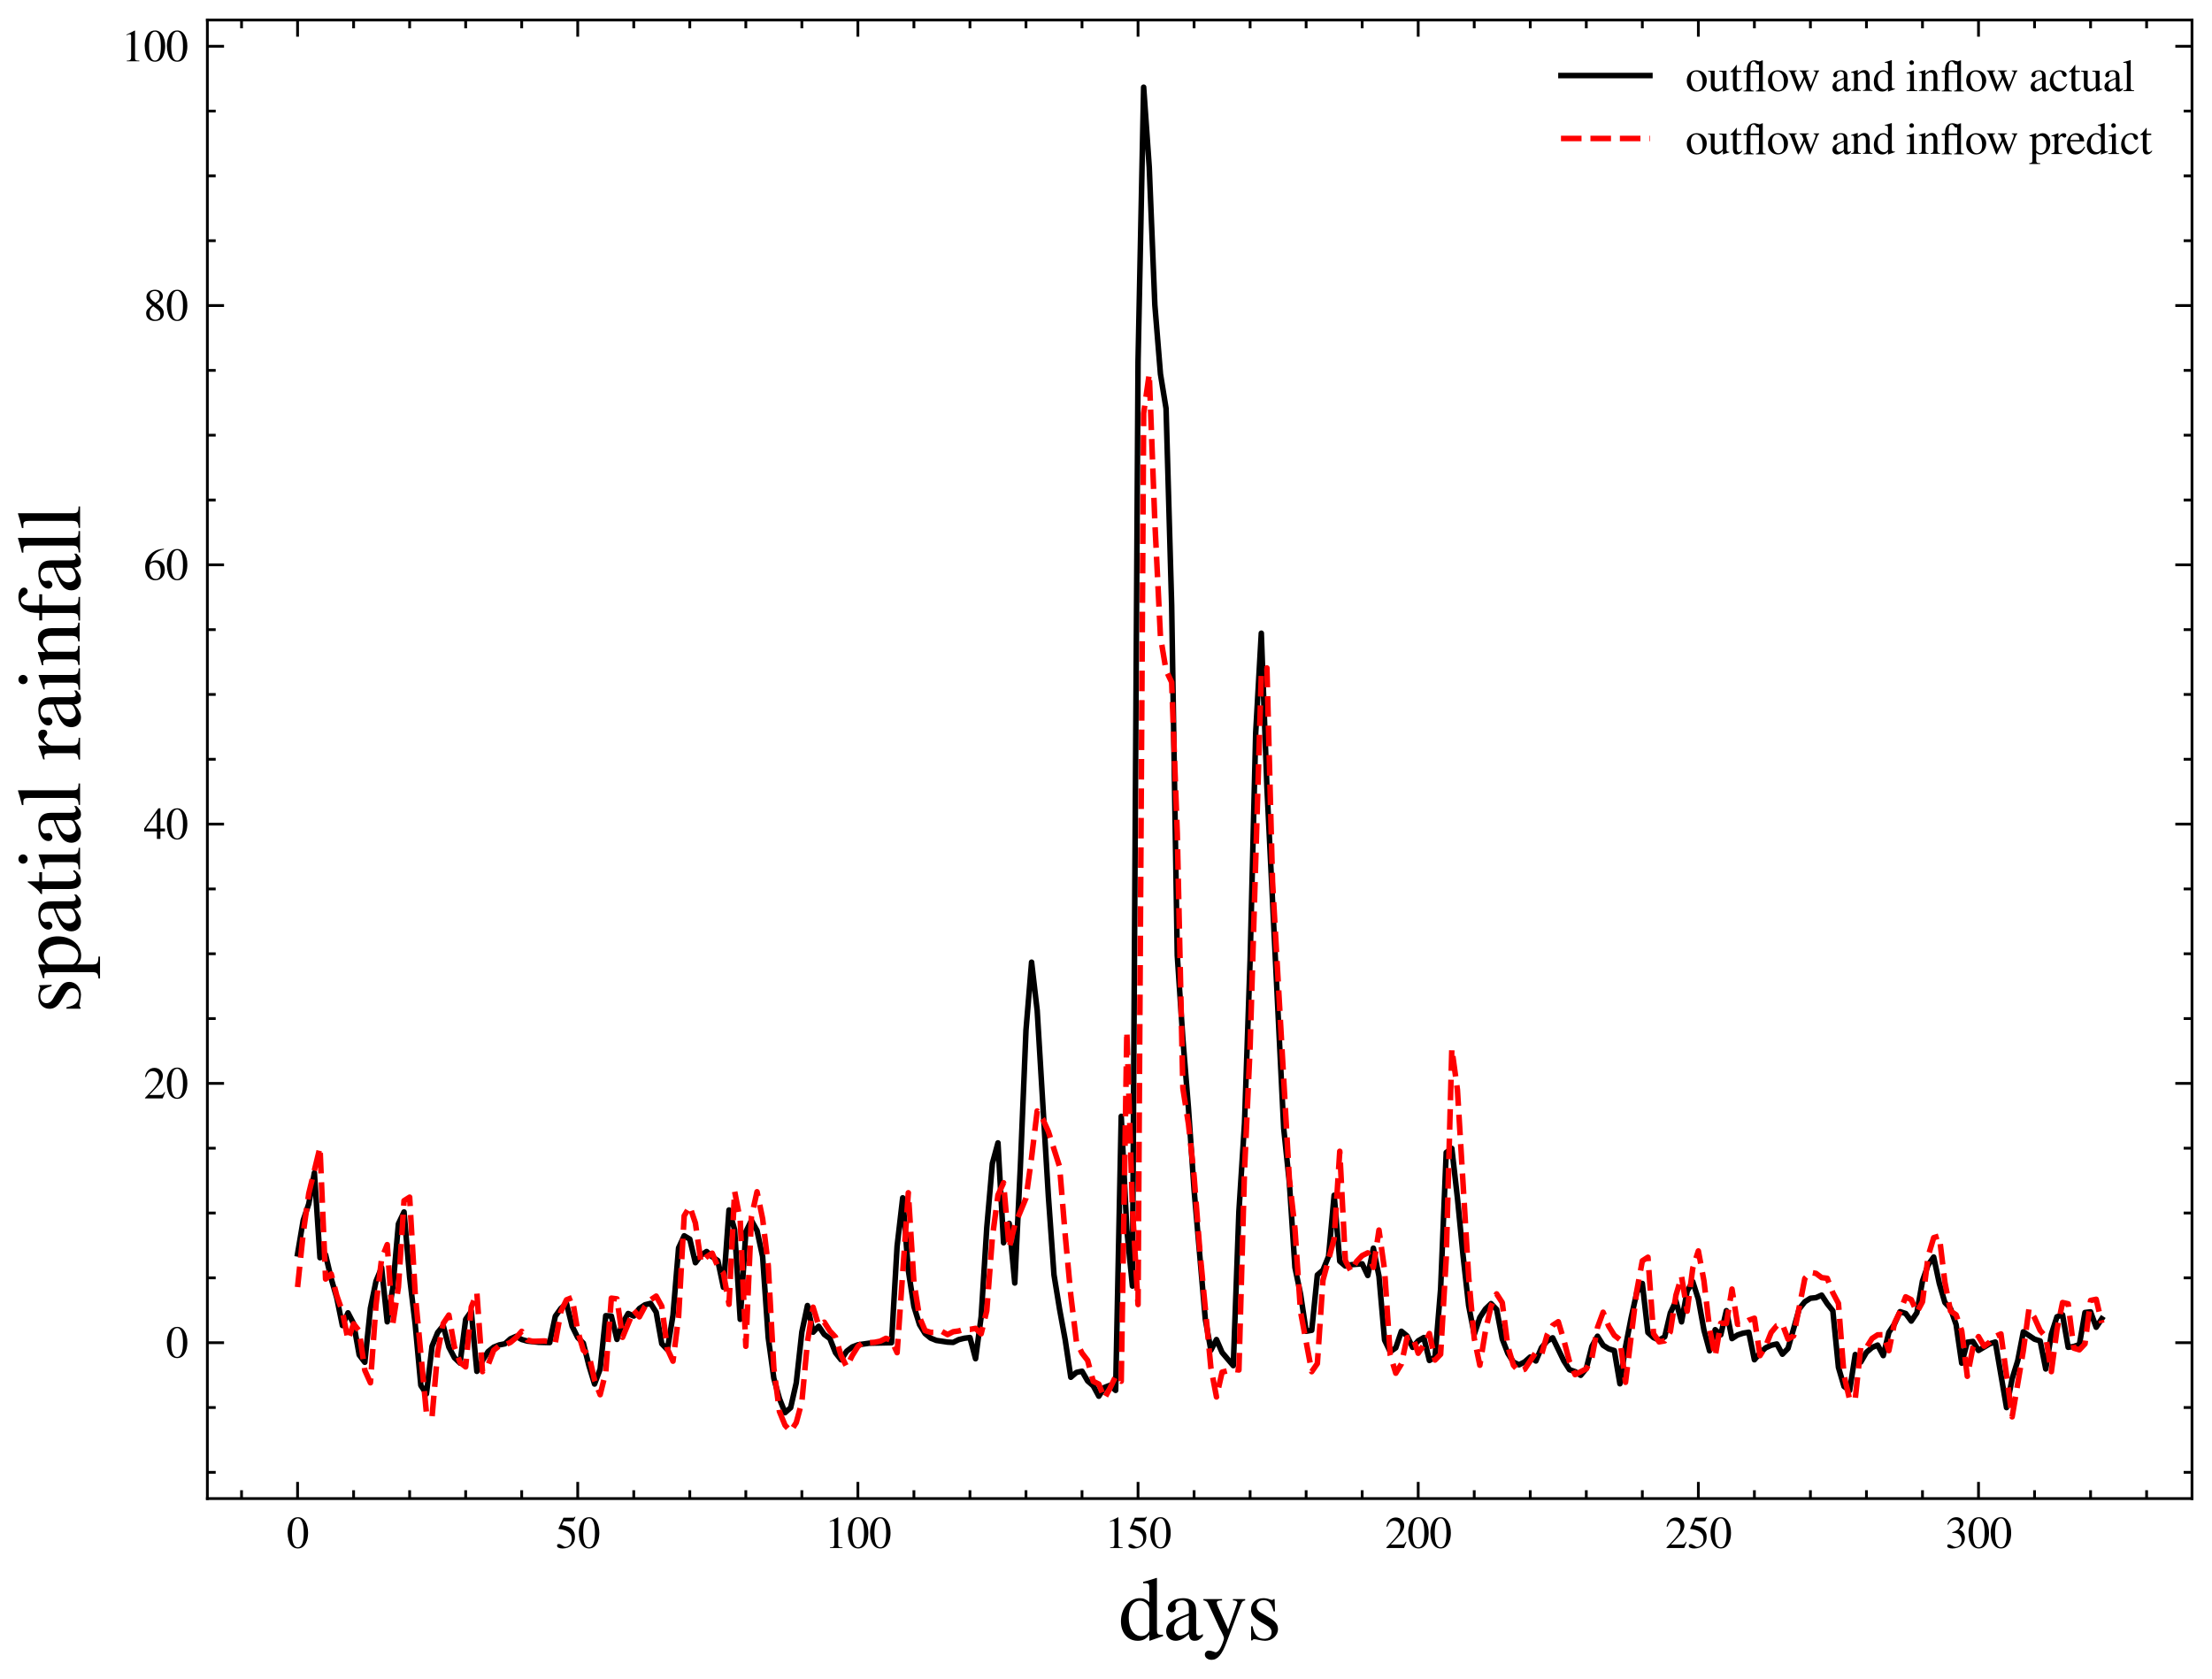 <?xml version="1.0" encoding="utf-8" standalone="no"?>
<!DOCTYPE svg PUBLIC "-//W3C//DTD SVG 1.1//EN"
  "http://www.w3.org/Graphics/SVG/1.1/DTD/svg11.dtd">
<svg xmlns:xlink="http://www.w3.org/1999/xlink" width="398.033pt" height="302.199pt" viewBox="0 0 398.033 302.199" xmlns="http://www.w3.org/2000/svg" version="1.1">
 <defs>
  <style type="text/css">*{stroke-linejoin: round; stroke-linecap: butt}</style>
 </defs>
 <g id="figure_1">
  <g id="patch_1">
   <path d="M 0 302.199 
L 398.033 302.199 
L 398.033 0 
L 0 0 
z
" style="fill: #ffffff"/>
  </g>
  <g id="axes_1">
   <g id="patch_2">
    <path d="M 37.313 269.712 
L 394.433 269.712 
L 394.433 3.6 
L 37.313 3.6 
z
" style="fill: #ffffff"/>
   </g>
   <g id="matplotlib.axis_1">
    <g id="xtick_1">
     <g id="line2d_1">
      <defs>
       <path id="m5ad2e99494" d="M 0 0 
L 0 -3 
" style="stroke: #000000; stroke-width: 0.5"/>
      </defs>
      <g>
       <use xlink:href="#m5ad2e99494" x="53.546" y="269.712" style="stroke: #000000; stroke-width: 0.5"/>
      </g>
     </g>
     <g id="line2d_2">
      <defs>
       <path id="m5bd9f93f97" d="M 0 0 
L 0 3 
" style="stroke: #000000; stroke-width: 0.5"/>
      </defs>
      <g>
       <use xlink:href="#m5bd9f93f97" x="53.546" y="3.6" style="stroke: #000000; stroke-width: 0.5"/>
      </g>
     </g>
     <g id="text_1">
      <!-- $\mathdefault{0}$ -->
      <g transform="translate(51.554 278.616) scale(0.08 -0.08)">
       <defs>
        <path id="NimbusRomNo9L-Regu-30" d="M 1626 4352 
C 1274 4352 1005 4244 768 4020 
C 397 3661 154 2925 154 2176 
C 154 1479 365 730 666 372 
C 902 90 1229 -64 1600 -64 
C 1926 -64 2202 45 2432 269 
C 2803 621 3046 1364 3046 2138 
C 3046 3450 2464 4352 1626 4352 
z
M 1606 4186 
C 2144 4186 2432 3463 2432 2125 
C 2432 788 2150 103 1600 103 
C 1050 103 768 788 768 2119 
C 768 3476 1056 4186 1606 4186 
z
" transform="scale(0.016)"/>
       </defs>
       <use xlink:href="#NimbusRomNo9L-Regu-30" transform="scale(0.996)"/>
      </g>
     </g>
    </g>
    <g id="xtick_2">
     <g id="line2d_3">
      <g>
       <use xlink:href="#m5ad2e99494" x="103.958" y="269.712" style="stroke: #000000; stroke-width: 0.5"/>
      </g>
     </g>
     <g id="line2d_4">
      <g>
       <use xlink:href="#m5bd9f93f97" x="103.958" y="3.6" style="stroke: #000000; stroke-width: 0.5"/>
      </g>
     </g>
     <g id="text_2">
      <!-- $\mathdefault{50}$ -->
      <g transform="translate(99.973 278.616) scale(0.08 -0.08)">
       <defs>
        <path id="NimbusRomNo9L-Regu-35" d="M 1158 3776 
L 2413 3776 
C 2515 3776 2541 3789 2560 3834 
L 2803 4403 
L 2746 4448 
C 2650 4314 2586 4282 2451 4282 
L 1114 4282 
L 416 2759 
C 410 2746 410 2740 410 2727 
C 410 2695 435 2676 486 2676 
C 691 2676 947 2631 1210 2547 
C 1946 2309 2285 1910 2285 1274 
C 2285 656 1894 173 1395 173 
C 1267 173 1158 218 966 360 
C 762 508 614 572 480 572 
C 294 572 205 495 205 334 
C 205 90 506 -64 986 -64 
C 1523 -64 1984 110 2304 438 
C 2598 728 2733 1094 2733 1583 
C 2733 2046 2611 2342 2291 2663 
C 2010 2947 1645 3094 890 3229 
L 1158 3776 
z
" transform="scale(0.016)"/>
       </defs>
       <use xlink:href="#NimbusRomNo9L-Regu-35" transform="scale(0.996)"/>
       <use xlink:href="#NimbusRomNo9L-Regu-30" transform="translate(49.813 0) scale(0.996)"/>
      </g>
     </g>
    </g>
    <g id="xtick_3">
     <g id="line2d_5">
      <g>
       <use xlink:href="#m5ad2e99494" x="154.371" y="269.712" style="stroke: #000000; stroke-width: 0.5"/>
      </g>
     </g>
     <g id="line2d_6">
      <g>
       <use xlink:href="#m5bd9f93f97" x="154.371" y="3.6" style="stroke: #000000; stroke-width: 0.5"/>
      </g>
     </g>
     <g id="text_3">
      <!-- $\mathdefault{100}$ -->
      <g transform="translate(148.393 278.616) scale(0.08 -0.08)">
       <defs>
        <path id="NimbusRomNo9L-Regu-31" d="M 1862 4339 
L 710 3757 
L 710 3667 
C 787 3699 858 3725 883 3738 
C 998 3783 1107 3808 1171 3808 
C 1306 3808 1363 3711 1363 3505 
L 1363 592 
C 1363 379 1312 232 1210 173 
C 1114 116 1024 96 755 96 
L 755 0 
L 2522 0 
L 2522 96 
C 2016 96 1914 160 1914 470 
L 1914 4327 
L 1862 4339 
z
" transform="scale(0.016)"/>
       </defs>
       <use xlink:href="#NimbusRomNo9L-Regu-31" transform="scale(0.996)"/>
       <use xlink:href="#NimbusRomNo9L-Regu-30" transform="translate(49.813 0) scale(0.996)"/>
       <use xlink:href="#NimbusRomNo9L-Regu-30" transform="translate(99.626 0) scale(0.996)"/>
      </g>
     </g>
    </g>
    <g id="xtick_4">
     <g id="line2d_7">
      <g>
       <use xlink:href="#m5ad2e99494" x="204.783" y="269.712" style="stroke: #000000; stroke-width: 0.5"/>
      </g>
     </g>
     <g id="line2d_8">
      <g>
       <use xlink:href="#m5bd9f93f97" x="204.783" y="3.6" style="stroke: #000000; stroke-width: 0.5"/>
      </g>
     </g>
     <g id="text_4">
      <!-- $\mathdefault{150}$ -->
      <g transform="translate(198.805 278.616) scale(0.08 -0.08)">
       <use xlink:href="#NimbusRomNo9L-Regu-31" transform="scale(0.996)"/>
       <use xlink:href="#NimbusRomNo9L-Regu-35" transform="translate(49.813 0) scale(0.996)"/>
       <use xlink:href="#NimbusRomNo9L-Regu-30" transform="translate(99.626 0) scale(0.996)"/>
      </g>
     </g>
    </g>
    <g id="xtick_5">
     <g id="line2d_9">
      <g>
       <use xlink:href="#m5ad2e99494" x="255.195" y="269.712" style="stroke: #000000; stroke-width: 0.5"/>
      </g>
     </g>
     <g id="line2d_10">
      <g>
       <use xlink:href="#m5bd9f93f97" x="255.195" y="3.6" style="stroke: #000000; stroke-width: 0.5"/>
      </g>
     </g>
     <g id="text_5">
      <!-- $\mathdefault{200}$ -->
      <g transform="translate(249.217 278.616) scale(0.08 -0.08)">
       <defs>
        <path id="NimbusRomNo9L-Regu-32" d="M 3040 875 
L 2957 907 
C 2720 544 2637 486 2349 486 
L 819 486 
L 1894 1609 
C 2464 2202 2714 2687 2714 3185 
C 2714 3823 2195 4313 1530 4313 
C 1178 4313 845 4173 608 3918 
C 403 3700 307 3496 198 3043 
L 333 3011 
C 589 3636 819 3840 1261 3840 
C 1798 3840 2163 3476 2163 2940 
C 2163 2443 1869 1850 1331 1282 
L 192 77 
L 192 0 
L 2688 0 
L 3040 875 
z
" transform="scale(0.016)"/>
       </defs>
       <use xlink:href="#NimbusRomNo9L-Regu-32" transform="scale(0.996)"/>
       <use xlink:href="#NimbusRomNo9L-Regu-30" transform="translate(49.813 0) scale(0.996)"/>
       <use xlink:href="#NimbusRomNo9L-Regu-30" transform="translate(99.626 0) scale(0.996)"/>
      </g>
     </g>
    </g>
    <g id="xtick_6">
     <g id="line2d_11">
      <g>
       <use xlink:href="#m5ad2e99494" x="305.607" y="269.712" style="stroke: #000000; stroke-width: 0.5"/>
      </g>
     </g>
     <g id="line2d_12">
      <g>
       <use xlink:href="#m5bd9f93f97" x="305.607" y="3.6" style="stroke: #000000; stroke-width: 0.5"/>
      </g>
     </g>
     <g id="text_6">
      <!-- $\mathdefault{250}$ -->
      <g transform="translate(299.63 278.616) scale(0.08 -0.08)">
       <use xlink:href="#NimbusRomNo9L-Regu-32" transform="scale(0.996)"/>
       <use xlink:href="#NimbusRomNo9L-Regu-35" transform="translate(49.813 0) scale(0.996)"/>
       <use xlink:href="#NimbusRomNo9L-Regu-30" transform="translate(99.626 0) scale(0.996)"/>
      </g>
     </g>
    </g>
    <g id="xtick_7">
     <g id="line2d_13">
      <g>
       <use xlink:href="#m5ad2e99494" x="356.019" y="269.712" style="stroke: #000000; stroke-width: 0.5"/>
      </g>
     </g>
     <g id="line2d_14">
      <g>
       <use xlink:href="#m5bd9f93f97" x="356.019" y="3.6" style="stroke: #000000; stroke-width: 0.5"/>
      </g>
     </g>
     <g id="text_7">
      <!-- $\mathdefault{300}$ -->
      <g transform="translate(350.042 278.616) scale(0.08 -0.08)">
       <defs>
        <path id="NimbusRomNo9L-Regu-33" d="M 979 2138 
C 1357 2138 1504 2125 1658 2068 
C 2054 1927 2304 1562 2304 1120 
C 2304 583 1939 167 1466 167 
C 1293 167 1165 212 928 365 
C 736 480 627 525 518 525 
C 371 525 275 436 275 301 
C 275 77 550 -64 998 -64 
C 1491 -64 1997 103 2298 365 
C 2598 628 2765 999 2765 1428 
C 2765 1754 2662 2055 2477 2253 
C 2349 2394 2227 2471 1946 2592 
C 2387 2893 2547 3130 2547 3476 
C 2547 3994 2138 4352 1549 4352 
C 1229 4352 947 4244 717 4039 
C 525 3866 429 3699 288 3315 
L 384 3290 
C 646 3757 934 3968 1338 3968 
C 1754 3968 2042 3687 2042 3284 
C 2042 3053 1946 2823 1786 2663 
C 1594 2471 1414 2375 979 2221 
L 979 2138 
z
" transform="scale(0.016)"/>
       </defs>
       <use xlink:href="#NimbusRomNo9L-Regu-33" transform="scale(0.996)"/>
       <use xlink:href="#NimbusRomNo9L-Regu-30" transform="translate(49.813 0) scale(0.996)"/>
       <use xlink:href="#NimbusRomNo9L-Regu-30" transform="translate(99.626 0) scale(0.996)"/>
      </g>
     </g>
    </g>
    <g id="xtick_8">
     <g id="line2d_15">
      <defs>
       <path id="ma6b13c1672" d="M 0 0 
L 0 -1.5 
" style="stroke: #000000; stroke-width: 0.5"/>
      </defs>
      <g>
       <use xlink:href="#ma6b13c1672" x="43.464" y="269.712" style="stroke: #000000; stroke-width: 0.5"/>
      </g>
     </g>
     <g id="line2d_16">
      <defs>
       <path id="m0eadc2c66f" d="M 0 0 
L 0 1.5 
" style="stroke: #000000; stroke-width: 0.5"/>
      </defs>
      <g>
       <use xlink:href="#m0eadc2c66f" x="43.464" y="3.6" style="stroke: #000000; stroke-width: 0.5"/>
      </g>
     </g>
    </g>
    <g id="xtick_9">
     <g id="line2d_17">
      <g>
       <use xlink:href="#ma6b13c1672" x="63.629" y="269.712" style="stroke: #000000; stroke-width: 0.5"/>
      </g>
     </g>
     <g id="line2d_18">
      <g>
       <use xlink:href="#m0eadc2c66f" x="63.629" y="3.6" style="stroke: #000000; stroke-width: 0.5"/>
      </g>
     </g>
    </g>
    <g id="xtick_10">
     <g id="line2d_19">
      <g>
       <use xlink:href="#ma6b13c1672" x="73.711" y="269.712" style="stroke: #000000; stroke-width: 0.5"/>
      </g>
     </g>
     <g id="line2d_20">
      <g>
       <use xlink:href="#m0eadc2c66f" x="73.711" y="3.6" style="stroke: #000000; stroke-width: 0.5"/>
      </g>
     </g>
    </g>
    <g id="xtick_11">
     <g id="line2d_21">
      <g>
       <use xlink:href="#ma6b13c1672" x="83.793" y="269.712" style="stroke: #000000; stroke-width: 0.5"/>
      </g>
     </g>
     <g id="line2d_22">
      <g>
       <use xlink:href="#m0eadc2c66f" x="83.793" y="3.6" style="stroke: #000000; stroke-width: 0.5"/>
      </g>
     </g>
    </g>
    <g id="xtick_12">
     <g id="line2d_23">
      <g>
       <use xlink:href="#ma6b13c1672" x="93.876" y="269.712" style="stroke: #000000; stroke-width: 0.5"/>
      </g>
     </g>
     <g id="line2d_24">
      <g>
       <use xlink:href="#m0eadc2c66f" x="93.876" y="3.6" style="stroke: #000000; stroke-width: 0.5"/>
      </g>
     </g>
    </g>
    <g id="xtick_13">
     <g id="line2d_25">
      <g>
       <use xlink:href="#ma6b13c1672" x="114.041" y="269.712" style="stroke: #000000; stroke-width: 0.5"/>
      </g>
     </g>
     <g id="line2d_26">
      <g>
       <use xlink:href="#m0eadc2c66f" x="114.041" y="3.6" style="stroke: #000000; stroke-width: 0.5"/>
      </g>
     </g>
    </g>
    <g id="xtick_14">
     <g id="line2d_27">
      <g>
       <use xlink:href="#ma6b13c1672" x="124.123" y="269.712" style="stroke: #000000; stroke-width: 0.5"/>
      </g>
     </g>
     <g id="line2d_28">
      <g>
       <use xlink:href="#m0eadc2c66f" x="124.123" y="3.6" style="stroke: #000000; stroke-width: 0.5"/>
      </g>
     </g>
    </g>
    <g id="xtick_15">
     <g id="line2d_29">
      <g>
       <use xlink:href="#ma6b13c1672" x="134.206" y="269.712" style="stroke: #000000; stroke-width: 0.5"/>
      </g>
     </g>
     <g id="line2d_30">
      <g>
       <use xlink:href="#m0eadc2c66f" x="134.206" y="3.6" style="stroke: #000000; stroke-width: 0.5"/>
      </g>
     </g>
    </g>
    <g id="xtick_16">
     <g id="line2d_31">
      <g>
       <use xlink:href="#ma6b13c1672" x="144.288" y="269.712" style="stroke: #000000; stroke-width: 0.5"/>
      </g>
     </g>
     <g id="line2d_32">
      <g>
       <use xlink:href="#m0eadc2c66f" x="144.288" y="3.6" style="stroke: #000000; stroke-width: 0.5"/>
      </g>
     </g>
    </g>
    <g id="xtick_17">
     <g id="line2d_33">
      <g>
       <use xlink:href="#ma6b13c1672" x="164.453" y="269.712" style="stroke: #000000; stroke-width: 0.5"/>
      </g>
     </g>
     <g id="line2d_34">
      <g>
       <use xlink:href="#m0eadc2c66f" x="164.453" y="3.6" style="stroke: #000000; stroke-width: 0.5"/>
      </g>
     </g>
    </g>
    <g id="xtick_18">
     <g id="line2d_35">
      <g>
       <use xlink:href="#ma6b13c1672" x="174.535" y="269.712" style="stroke: #000000; stroke-width: 0.5"/>
      </g>
     </g>
     <g id="line2d_36">
      <g>
       <use xlink:href="#m0eadc2c66f" x="174.535" y="3.6" style="stroke: #000000; stroke-width: 0.5"/>
      </g>
     </g>
    </g>
    <g id="xtick_19">
     <g id="line2d_37">
      <g>
       <use xlink:href="#ma6b13c1672" x="184.618" y="269.712" style="stroke: #000000; stroke-width: 0.5"/>
      </g>
     </g>
     <g id="line2d_38">
      <g>
       <use xlink:href="#m0eadc2c66f" x="184.618" y="3.6" style="stroke: #000000; stroke-width: 0.5"/>
      </g>
     </g>
    </g>
    <g id="xtick_20">
     <g id="line2d_39">
      <g>
       <use xlink:href="#ma6b13c1672" x="194.7" y="269.712" style="stroke: #000000; stroke-width: 0.5"/>
      </g>
     </g>
     <g id="line2d_40">
      <g>
       <use xlink:href="#m0eadc2c66f" x="194.7" y="3.6" style="stroke: #000000; stroke-width: 0.5"/>
      </g>
     </g>
    </g>
    <g id="xtick_21">
     <g id="line2d_41">
      <g>
       <use xlink:href="#ma6b13c1672" x="214.865" y="269.712" style="stroke: #000000; stroke-width: 0.5"/>
      </g>
     </g>
     <g id="line2d_42">
      <g>
       <use xlink:href="#m0eadc2c66f" x="214.865" y="3.6" style="stroke: #000000; stroke-width: 0.5"/>
      </g>
     </g>
    </g>
    <g id="xtick_22">
     <g id="line2d_43">
      <g>
       <use xlink:href="#ma6b13c1672" x="224.948" y="269.712" style="stroke: #000000; stroke-width: 0.5"/>
      </g>
     </g>
     <g id="line2d_44">
      <g>
       <use xlink:href="#m0eadc2c66f" x="224.948" y="3.6" style="stroke: #000000; stroke-width: 0.5"/>
      </g>
     </g>
    </g>
    <g id="xtick_23">
     <g id="line2d_45">
      <g>
       <use xlink:href="#ma6b13c1672" x="235.03" y="269.712" style="stroke: #000000; stroke-width: 0.5"/>
      </g>
     </g>
     <g id="line2d_46">
      <g>
       <use xlink:href="#m0eadc2c66f" x="235.03" y="3.6" style="stroke: #000000; stroke-width: 0.5"/>
      </g>
     </g>
    </g>
    <g id="xtick_24">
     <g id="line2d_47">
      <g>
       <use xlink:href="#ma6b13c1672" x="245.112" y="269.712" style="stroke: #000000; stroke-width: 0.5"/>
      </g>
     </g>
     <g id="line2d_48">
      <g>
       <use xlink:href="#m0eadc2c66f" x="245.112" y="3.6" style="stroke: #000000; stroke-width: 0.5"/>
      </g>
     </g>
    </g>
    <g id="xtick_25">
     <g id="line2d_49">
      <g>
       <use xlink:href="#ma6b13c1672" x="265.277" y="269.712" style="stroke: #000000; stroke-width: 0.5"/>
      </g>
     </g>
     <g id="line2d_50">
      <g>
       <use xlink:href="#m0eadc2c66f" x="265.277" y="3.6" style="stroke: #000000; stroke-width: 0.5"/>
      </g>
     </g>
    </g>
    <g id="xtick_26">
     <g id="line2d_51">
      <g>
       <use xlink:href="#ma6b13c1672" x="275.36" y="269.712" style="stroke: #000000; stroke-width: 0.5"/>
      </g>
     </g>
     <g id="line2d_52">
      <g>
       <use xlink:href="#m0eadc2c66f" x="275.36" y="3.6" style="stroke: #000000; stroke-width: 0.5"/>
      </g>
     </g>
    </g>
    <g id="xtick_27">
     <g id="line2d_53">
      <g>
       <use xlink:href="#ma6b13c1672" x="285.442" y="269.712" style="stroke: #000000; stroke-width: 0.5"/>
      </g>
     </g>
     <g id="line2d_54">
      <g>
       <use xlink:href="#m0eadc2c66f" x="285.442" y="3.6" style="stroke: #000000; stroke-width: 0.5"/>
      </g>
     </g>
    </g>
    <g id="xtick_28">
     <g id="line2d_55">
      <g>
       <use xlink:href="#ma6b13c1672" x="295.525" y="269.712" style="stroke: #000000; stroke-width: 0.5"/>
      </g>
     </g>
     <g id="line2d_56">
      <g>
       <use xlink:href="#m0eadc2c66f" x="295.525" y="3.6" style="stroke: #000000; stroke-width: 0.5"/>
      </g>
     </g>
    </g>
    <g id="xtick_29">
     <g id="line2d_57">
      <g>
       <use xlink:href="#ma6b13c1672" x="315.69" y="269.712" style="stroke: #000000; stroke-width: 0.5"/>
      </g>
     </g>
     <g id="line2d_58">
      <g>
       <use xlink:href="#m0eadc2c66f" x="315.69" y="3.6" style="stroke: #000000; stroke-width: 0.5"/>
      </g>
     </g>
    </g>
    <g id="xtick_30">
     <g id="line2d_59">
      <g>
       <use xlink:href="#ma6b13c1672" x="325.772" y="269.712" style="stroke: #000000; stroke-width: 0.5"/>
      </g>
     </g>
     <g id="line2d_60">
      <g>
       <use xlink:href="#m0eadc2c66f" x="325.772" y="3.6" style="stroke: #000000; stroke-width: 0.5"/>
      </g>
     </g>
    </g>
    <g id="xtick_31">
     <g id="line2d_61">
      <g>
       <use xlink:href="#ma6b13c1672" x="335.854" y="269.712" style="stroke: #000000; stroke-width: 0.5"/>
      </g>
     </g>
     <g id="line2d_62">
      <g>
       <use xlink:href="#m0eadc2c66f" x="335.854" y="3.6" style="stroke: #000000; stroke-width: 0.5"/>
      </g>
     </g>
    </g>
    <g id="xtick_32">
     <g id="line2d_63">
      <g>
       <use xlink:href="#ma6b13c1672" x="345.937" y="269.712" style="stroke: #000000; stroke-width: 0.5"/>
      </g>
     </g>
     <g id="line2d_64">
      <g>
       <use xlink:href="#m0eadc2c66f" x="345.937" y="3.6" style="stroke: #000000; stroke-width: 0.5"/>
      </g>
     </g>
    </g>
    <g id="xtick_33">
     <g id="line2d_65">
      <g>
       <use xlink:href="#ma6b13c1672" x="366.102" y="269.712" style="stroke: #000000; stroke-width: 0.5"/>
      </g>
     </g>
     <g id="line2d_66">
      <g>
       <use xlink:href="#m0eadc2c66f" x="366.102" y="3.6" style="stroke: #000000; stroke-width: 0.5"/>
      </g>
     </g>
    </g>
    <g id="xtick_34">
     <g id="line2d_67">
      <g>
       <use xlink:href="#ma6b13c1672" x="376.184" y="269.712" style="stroke: #000000; stroke-width: 0.5"/>
      </g>
     </g>
     <g id="line2d_68">
      <g>
       <use xlink:href="#m0eadc2c66f" x="376.184" y="3.6" style="stroke: #000000; stroke-width: 0.5"/>
      </g>
     </g>
    </g>
    <g id="xtick_35">
     <g id="line2d_69">
      <g>
       <use xlink:href="#ma6b13c1672" x="386.267" y="269.712" style="stroke: #000000; stroke-width: 0.5"/>
      </g>
     </g>
     <g id="line2d_70">
      <g>
       <use xlink:href="#m0eadc2c66f" x="386.267" y="3.6" style="stroke: #000000; stroke-width: 0.5"/>
      </g>
     </g>
    </g>
    <g id="text_8">
     <!-- days -->
     <g transform="translate(201.264 295.148) scale(0.16 -0.16)">
      <defs>
       <path id="NimbusRomNo9L-Regu-64" d="M 2202 -64 
L 3142 269 
L 3142 365 
C 3027 365 3014 365 2995 365 
C 2765 365 2714 435 2714 731 
L 2714 4364 
L 2682 4377 
C 2374 4268 2150 4204 1741 4096 
L 1741 3994 
C 1792 4000 1830 4000 1882 4000 
C 2118 4000 2176 3936 2176 3672 
L 2176 2669 
C 1933 2874 1760 2944 1504 2944 
C 768 2944 173 2221 173 1312 
C 173 493 653 -64 1357 -64 
C 1715 -64 1958 64 2176 365 
L 2176 -45 
L 2202 -64 
z
M 2176 653 
C 2176 608 2131 531 2067 461 
C 1952 333 1792 269 1606 269 
C 1075 269 723 781 723 1568 
C 723 2291 1037 2765 1523 2765 
C 1862 2765 2176 2464 2176 2125 
L 2176 653 
z
" transform="scale(0.016)"/>
       <path id="NimbusRomNo9L-Regu-61" d="M 2829 423 
C 2720 333 2643 301 2547 301 
C 2400 301 2355 390 2355 672 
L 2355 1920 
C 2355 2253 2323 2438 2227 2592 
C 2086 2822 1811 2944 1434 2944 
C 832 2944 358 2630 358 2227 
C 358 2080 486 1952 634 1952 
C 787 1952 922 2080 922 2221 
C 922 2246 915 2278 909 2323 
C 896 2381 890 2432 890 2477 
C 890 2650 1094 2790 1350 2790 
C 1664 2790 1837 2605 1837 2259 
L 1837 1869 
C 851 1472 742 1421 467 1178 
C 326 1050 237 832 237 621 
C 237 218 518 -64 909 -64 
C 1190 -64 1453 70 1843 403 
C 1875 70 1990 -64 2253 -64 
C 2470 -64 2605 13 2829 256 
L 2829 423 
z
M 1837 783 
C 1837 584 1805 526 1670 449 
C 1517 359 1338 301 1203 301 
C 979 301 800 520 800 796 
L 800 822 
C 800 1201 1062 1433 1837 1715 
L 1837 783 
z
" transform="scale(0.016)"/>
       <path id="NimbusRomNo9L-Regu-79" d="M 3040 2880 
L 2176 2880 
L 2176 2784 
C 2381 2784 2483 2726 2483 2623 
C 2483 2597 2477 2559 2458 2514 
L 1837 742 
L 1101 2377 
C 1062 2468 1037 2552 1037 2622 
C 1037 2739 1133 2784 1408 2784 
L 1408 2880 
L 90 2880 
L 90 2790 
C 256 2765 365 2694 416 2585 
L 1146 1005 
L 1165 953 
L 1261 761 
C 1440 440 1542 209 1542 112 
C 1542 16 1395 -389 1286 -582 
C 1197 -749 1056 -871 966 -871 
C 928 -871 870 -858 806 -826 
C 685 -781 576 -755 467 -755 
C 320 -755 192 -883 192 -1037 
C 192 -1248 397 -1408 666 -1408 
C 1094 -1408 1402 -1049 1747 -124 
L 2733 2495 
C 2816 2701 2886 2765 3040 2784 
L 3040 2880 
z
" transform="scale(0.016)"/>
       <path id="NimbusRomNo9L-Regu-73" d="M 2016 2010 
L 1990 2880 
L 1920 2880 
L 1907 2867 
C 1850 2822 1843 2816 1818 2816 
C 1779 2816 1715 2829 1645 2861 
C 1504 2915 1363 2944 1197 2944 
C 691 2944 326 2616 326 2154 
C 326 1796 531 1539 1075 1231 
L 1446 1020 
C 1670 892 1779 737 1779 539 
C 1779 256 1574 77 1248 77 
C 1030 77 832 159 710 298 
C 576 455 518 600 435 960 
L 333 960 
L 333 -39 
L 416 -39 
C 461 33 486 48 563 48 
C 621 48 710 35 858 -2 
C 1037 -39 1210 -64 1325 -64 
C 1818 -64 2227 308 2227 757 
C 2227 1077 2074 1289 1690 1520 
L 998 1930 
C 819 2033 723 2194 723 2367 
C 723 2624 922 2803 1216 2803 
C 1581 2803 1773 2583 1920 2010 
L 2016 2010 
z
" transform="scale(0.016)"/>
      </defs>
      <use xlink:href="#NimbusRomNo9L-Regu-64" transform="scale(0.996)"/>
      <use xlink:href="#NimbusRomNo9L-Regu-61" transform="translate(49.813 0) scale(0.996)"/>
      <use xlink:href="#NimbusRomNo9L-Regu-79" transform="translate(94.047 0) scale(0.996)"/>
      <use xlink:href="#NimbusRomNo9L-Regu-73" transform="translate(143.86 0) scale(0.996)"/>
     </g>
    </g>
   </g>
   <g id="matplotlib.axis_2">
    <g id="ytick_1">
     <g id="line2d_71">
      <defs>
       <path id="m58457e95bb" d="M 0 0 
L 3 0 
" style="stroke: #000000; stroke-width: 0.5"/>
      </defs>
      <g>
       <use xlink:href="#m58457e95bb" x="37.313" y="241.656" style="stroke: #000000; stroke-width: 0.5"/>
      </g>
     </g>
     <g id="line2d_72">
      <defs>
       <path id="mb65c7f947c" d="M 0 0 
L -3 0 
" style="stroke: #000000; stroke-width: 0.5"/>
      </defs>
      <g>
       <use xlink:href="#mb65c7f947c" x="394.433" y="241.656" style="stroke: #000000; stroke-width: 0.5"/>
      </g>
     </g>
     <g id="text_9">
      <!-- $\mathdefault{0}$ -->
      <g transform="translate(29.828 244.357) scale(0.08 -0.08)">
       <use xlink:href="#NimbusRomNo9L-Regu-30" transform="scale(0.996)"/>
      </g>
     </g>
    </g>
    <g id="ytick_2">
     <g id="line2d_73">
      <g>
       <use xlink:href="#m58457e95bb" x="37.313" y="194.99" style="stroke: #000000; stroke-width: 0.5"/>
      </g>
     </g>
     <g id="line2d_74">
      <g>
       <use xlink:href="#mb65c7f947c" x="394.433" y="194.99" style="stroke: #000000; stroke-width: 0.5"/>
      </g>
     </g>
     <g id="text_10">
      <!-- $\mathdefault{20}$ -->
      <g transform="translate(25.843 197.692) scale(0.08 -0.08)">
       <use xlink:href="#NimbusRomNo9L-Regu-32" transform="scale(0.996)"/>
       <use xlink:href="#NimbusRomNo9L-Regu-30" transform="translate(49.813 0) scale(0.996)"/>
      </g>
     </g>
    </g>
    <g id="ytick_3">
     <g id="line2d_75">
      <g>
       <use xlink:href="#m58457e95bb" x="37.313" y="148.324" style="stroke: #000000; stroke-width: 0.5"/>
      </g>
     </g>
     <g id="line2d_76">
      <g>
       <use xlink:href="#mb65c7f947c" x="394.433" y="148.324" style="stroke: #000000; stroke-width: 0.5"/>
      </g>
     </g>
     <g id="text_11">
      <!-- $\mathdefault{40}$ -->
      <g transform="translate(25.843 151.026) scale(0.08 -0.08)">
       <defs>
        <path id="NimbusRomNo9L-Regu-34" d="M 3021 1497 
L 2368 1497 
L 2368 4352 
L 2086 4352 
L 77 1497 
L 77 1088 
L 1875 1088 
L 1875 32 
L 2368 32 
L 2368 1088 
L 3021 1088 
L 3021 1497 
z
M 1869 1497 
L 333 1497 
L 1869 3698 
L 1869 1497 
z
" transform="scale(0.016)"/>
       </defs>
       <use xlink:href="#NimbusRomNo9L-Regu-34" transform="scale(0.996)"/>
       <use xlink:href="#NimbusRomNo9L-Regu-30" transform="translate(49.813 0) scale(0.996)"/>
      </g>
     </g>
    </g>
    <g id="ytick_4">
     <g id="line2d_77">
      <g>
       <use xlink:href="#m58457e95bb" x="37.313" y="101.658" style="stroke: #000000; stroke-width: 0.5"/>
      </g>
     </g>
     <g id="line2d_78">
      <g>
       <use xlink:href="#mb65c7f947c" x="394.433" y="101.658" style="stroke: #000000; stroke-width: 0.5"/>
      </g>
     </g>
     <g id="text_12">
      <!-- $\mathdefault{60}$ -->
      <g transform="translate(25.843 104.36) scale(0.08 -0.08)">
       <defs>
        <path id="NimbusRomNo9L-Regu-36" d="M 2854 4391 
C 2125 4327 1754 4205 1286 3879 
C 595 3386 218 2656 218 1802 
C 218 1248 390 688 666 370 
C 909 89 1254 -64 1651 -64 
C 2445 -64 2995 541 2995 1421 
C 2995 2236 2528 2752 1792 2752 
C 1510 2752 1376 2707 973 2464 
C 1146 3431 1862 4122 2867 4288 
L 2854 4391 
z
M 1549 2458 
C 2099 2458 2419 2000 2419 1204 
C 2419 504 2170 116 1722 116 
C 1158 116 813 714 813 1700 
C 813 2025 864 2203 992 2299 
C 1126 2400 1325 2458 1549 2458 
z
" transform="scale(0.016)"/>
       </defs>
       <use xlink:href="#NimbusRomNo9L-Regu-36" transform="scale(0.996)"/>
       <use xlink:href="#NimbusRomNo9L-Regu-30" transform="translate(49.813 0) scale(0.996)"/>
      </g>
     </g>
    </g>
    <g id="ytick_5">
     <g id="line2d_79">
      <g>
       <use xlink:href="#m58457e95bb" x="37.313" y="54.992" style="stroke: #000000; stroke-width: 0.5"/>
      </g>
     </g>
     <g id="line2d_80">
      <g>
       <use xlink:href="#mb65c7f947c" x="394.433" y="54.992" style="stroke: #000000; stroke-width: 0.5"/>
      </g>
     </g>
     <g id="text_13">
      <!-- $\mathdefault{80}$ -->
      <g transform="translate(25.843 57.694) scale(0.08 -0.08)">
       <defs>
        <path id="NimbusRomNo9L-Regu-38" d="M 1856 2400 
C 2490 2740 2714 3008 2714 3444 
C 2714 3968 2253 4352 1613 4352 
C 915 4352 397 3924 397 3341 
C 397 2925 518 2740 1190 2151 
C 499 1626 358 1428 358 992 
C 358 372 864 -64 1587 -64 
C 2355 -64 2848 359 2848 1018 
C 2848 1511 2630 1824 1856 2400 
z
M 1741 1741 
C 2208 1408 2362 1178 2362 820 
C 2362 404 2074 116 1658 116 
C 1171 116 845 487 845 1044 
C 845 1453 986 1722 1357 2023 
L 1741 1741 
z
M 1670 2516 
C 1101 2887 870 3181 870 3540 
C 870 3911 1158 4173 1562 4173 
C 1997 4173 2272 3892 2272 3450 
C 2272 3085 2093 2797 1728 2554 
C 1696 2535 1696 2535 1670 2516 
z
" transform="scale(0.016)"/>
       </defs>
       <use xlink:href="#NimbusRomNo9L-Regu-38" transform="scale(0.996)"/>
       <use xlink:href="#NimbusRomNo9L-Regu-30" transform="translate(49.813 0) scale(0.996)"/>
      </g>
     </g>
    </g>
    <g id="ytick_6">
     <g id="line2d_81">
      <g>
       <use xlink:href="#m58457e95bb" x="37.313" y="8.326" style="stroke: #000000; stroke-width: 0.5"/>
      </g>
     </g>
     <g id="line2d_82">
      <g>
       <use xlink:href="#mb65c7f947c" x="394.433" y="8.326" style="stroke: #000000; stroke-width: 0.5"/>
      </g>
     </g>
     <g id="text_14">
      <!-- $\mathdefault{100}$ -->
      <g transform="translate(21.858 11.028) scale(0.08 -0.08)">
       <use xlink:href="#NimbusRomNo9L-Regu-31" transform="scale(0.996)"/>
       <use xlink:href="#NimbusRomNo9L-Regu-30" transform="translate(49.813 0) scale(0.996)"/>
       <use xlink:href="#NimbusRomNo9L-Regu-30" transform="translate(99.626 0) scale(0.996)"/>
      </g>
     </g>
    </g>
    <g id="ytick_7">
     <g id="line2d_83">
      <defs>
       <path id="m7b3c3aca0d" d="M 0 0 
L 1.5 0 
" style="stroke: #000000; stroke-width: 0.5"/>
      </defs>
      <g>
       <use xlink:href="#m7b3c3aca0d" x="37.313" y="264.989" style="stroke: #000000; stroke-width: 0.5"/>
      </g>
     </g>
     <g id="line2d_84">
      <defs>
       <path id="m473c42ac54" d="M 0 0 
L -1.5 0 
" style="stroke: #000000; stroke-width: 0.5"/>
      </defs>
      <g>
       <use xlink:href="#m473c42ac54" x="394.433" y="264.989" style="stroke: #000000; stroke-width: 0.5"/>
      </g>
     </g>
    </g>
    <g id="ytick_8">
     <g id="line2d_85">
      <g>
       <use xlink:href="#m7b3c3aca0d" x="37.313" y="253.322" style="stroke: #000000; stroke-width: 0.5"/>
      </g>
     </g>
     <g id="line2d_86">
      <g>
       <use xlink:href="#m473c42ac54" x="394.433" y="253.322" style="stroke: #000000; stroke-width: 0.5"/>
      </g>
     </g>
    </g>
    <g id="ytick_9">
     <g id="line2d_87">
      <g>
       <use xlink:href="#m7b3c3aca0d" x="37.313" y="229.989" style="stroke: #000000; stroke-width: 0.5"/>
      </g>
     </g>
     <g id="line2d_88">
      <g>
       <use xlink:href="#m473c42ac54" x="394.433" y="229.989" style="stroke: #000000; stroke-width: 0.5"/>
      </g>
     </g>
    </g>
    <g id="ytick_10">
     <g id="line2d_89">
      <g>
       <use xlink:href="#m7b3c3aca0d" x="37.313" y="218.323" style="stroke: #000000; stroke-width: 0.5"/>
      </g>
     </g>
     <g id="line2d_90">
      <g>
       <use xlink:href="#m473c42ac54" x="394.433" y="218.323" style="stroke: #000000; stroke-width: 0.5"/>
      </g>
     </g>
    </g>
    <g id="ytick_11">
     <g id="line2d_91">
      <g>
       <use xlink:href="#m7b3c3aca0d" x="37.313" y="206.656" style="stroke: #000000; stroke-width: 0.5"/>
      </g>
     </g>
     <g id="line2d_92">
      <g>
       <use xlink:href="#m473c42ac54" x="394.433" y="206.656" style="stroke: #000000; stroke-width: 0.5"/>
      </g>
     </g>
    </g>
    <g id="ytick_12">
     <g id="line2d_93">
      <g>
       <use xlink:href="#m7b3c3aca0d" x="37.313" y="183.323" style="stroke: #000000; stroke-width: 0.5"/>
      </g>
     </g>
     <g id="line2d_94">
      <g>
       <use xlink:href="#m473c42ac54" x="394.433" y="183.323" style="stroke: #000000; stroke-width: 0.5"/>
      </g>
     </g>
    </g>
    <g id="ytick_13">
     <g id="line2d_95">
      <g>
       <use xlink:href="#m7b3c3aca0d" x="37.313" y="171.657" style="stroke: #000000; stroke-width: 0.5"/>
      </g>
     </g>
     <g id="line2d_96">
      <g>
       <use xlink:href="#m473c42ac54" x="394.433" y="171.657" style="stroke: #000000; stroke-width: 0.5"/>
      </g>
     </g>
    </g>
    <g id="ytick_14">
     <g id="line2d_97">
      <g>
       <use xlink:href="#m7b3c3aca0d" x="37.313" y="159.99" style="stroke: #000000; stroke-width: 0.5"/>
      </g>
     </g>
     <g id="line2d_98">
      <g>
       <use xlink:href="#m473c42ac54" x="394.433" y="159.99" style="stroke: #000000; stroke-width: 0.5"/>
      </g>
     </g>
    </g>
    <g id="ytick_15">
     <g id="line2d_99">
      <g>
       <use xlink:href="#m7b3c3aca0d" x="37.313" y="136.657" style="stroke: #000000; stroke-width: 0.5"/>
      </g>
     </g>
     <g id="line2d_100">
      <g>
       <use xlink:href="#m473c42ac54" x="394.433" y="136.657" style="stroke: #000000; stroke-width: 0.5"/>
      </g>
     </g>
    </g>
    <g id="ytick_16">
     <g id="line2d_101">
      <g>
       <use xlink:href="#m7b3c3aca0d" x="37.313" y="124.991" style="stroke: #000000; stroke-width: 0.5"/>
      </g>
     </g>
     <g id="line2d_102">
      <g>
       <use xlink:href="#m473c42ac54" x="394.433" y="124.991" style="stroke: #000000; stroke-width: 0.5"/>
      </g>
     </g>
    </g>
    <g id="ytick_17">
     <g id="line2d_103">
      <g>
       <use xlink:href="#m7b3c3aca0d" x="37.313" y="113.324" style="stroke: #000000; stroke-width: 0.5"/>
      </g>
     </g>
     <g id="line2d_104">
      <g>
       <use xlink:href="#m473c42ac54" x="394.433" y="113.324" style="stroke: #000000; stroke-width: 0.5"/>
      </g>
     </g>
    </g>
    <g id="ytick_18">
     <g id="line2d_105">
      <g>
       <use xlink:href="#m7b3c3aca0d" x="37.313" y="89.991" style="stroke: #000000; stroke-width: 0.5"/>
      </g>
     </g>
     <g id="line2d_106">
      <g>
       <use xlink:href="#m473c42ac54" x="394.433" y="89.991" style="stroke: #000000; stroke-width: 0.5"/>
      </g>
     </g>
    </g>
    <g id="ytick_19">
     <g id="line2d_107">
      <g>
       <use xlink:href="#m7b3c3aca0d" x="37.313" y="78.325" style="stroke: #000000; stroke-width: 0.5"/>
      </g>
     </g>
     <g id="line2d_108">
      <g>
       <use xlink:href="#m473c42ac54" x="394.433" y="78.325" style="stroke: #000000; stroke-width: 0.5"/>
      </g>
     </g>
    </g>
    <g id="ytick_20">
     <g id="line2d_109">
      <g>
       <use xlink:href="#m7b3c3aca0d" x="37.313" y="66.658" style="stroke: #000000; stroke-width: 0.5"/>
      </g>
     </g>
     <g id="line2d_110">
      <g>
       <use xlink:href="#m473c42ac54" x="394.433" y="66.658" style="stroke: #000000; stroke-width: 0.5"/>
      </g>
     </g>
    </g>
    <g id="ytick_21">
     <g id="line2d_111">
      <g>
       <use xlink:href="#m7b3c3aca0d" x="37.313" y="43.325" style="stroke: #000000; stroke-width: 0.5"/>
      </g>
     </g>
     <g id="line2d_112">
      <g>
       <use xlink:href="#m473c42ac54" x="394.433" y="43.325" style="stroke: #000000; stroke-width: 0.5"/>
      </g>
     </g>
    </g>
    <g id="ytick_22">
     <g id="line2d_113">
      <g>
       <use xlink:href="#m7b3c3aca0d" x="37.313" y="31.659" style="stroke: #000000; stroke-width: 0.5"/>
      </g>
     </g>
     <g id="line2d_114">
      <g>
       <use xlink:href="#m473c42ac54" x="394.433" y="31.659" style="stroke: #000000; stroke-width: 0.5"/>
      </g>
     </g>
    </g>
    <g id="ytick_23">
     <g id="line2d_115">
      <g>
       <use xlink:href="#m7b3c3aca0d" x="37.313" y="19.992" style="stroke: #000000; stroke-width: 0.5"/>
      </g>
     </g>
     <g id="line2d_116">
      <g>
       <use xlink:href="#m473c42ac54" x="394.433" y="19.992" style="stroke: #000000; stroke-width: 0.5"/>
      </g>
     </g>
    </g>
    <g id="text_15">
     <!-- spatial rainfall -->
     <g transform="translate(14.407 182.396) rotate(-90) scale(0.16 -0.16)">
      <defs>
       <path id="NimbusRomNo9L-Regu-70" d="M 58 2516 
C 115 2522 160 2522 218 2522 
C 435 2522 480 2458 480 2155 
L 480 -855 
C 480 -1189 410 -1261 32 -1299 
L 32 -1408 
L 1581 -1408 
L 1581 -1293 
C 1101 -1293 1018 -1222 1018 -816 
L 1018 199 
C 1242 -13 1395 -77 1664 -77 
C 2419 -77 3008 643 3008 1575 
C 3008 2372 2560 2944 1939 2944 
C 1581 2944 1299 2784 1018 2438 
L 1018 2931 
L 979 2944 
C 634 2810 410 2726 58 2618 
L 58 2516 
z
M 1018 2136 
C 1018 2329 1376 2560 1670 2560 
C 2144 2560 2458 2071 2458 1324 
C 2458 611 2144 128 1683 128 
C 1382 128 1018 359 1018 552 
L 1018 2136 
z
" transform="scale(0.016)"/>
       <path id="NimbusRomNo9L-Regu-74" d="M 1632 2880 
L 986 2880 
L 986 3622 
C 986 3686 979 3706 941 3706 
C 896 3648 858 3590 813 3526 
C 570 3174 294 2867 192 2841 
C 122 2794 83 2748 83 2715 
C 83 2695 90 2682 109 2682 
L 448 2682 
L 448 751 
C 448 212 640 -64 1018 -64 
C 1331 -64 1574 90 1786 423 
L 1702 493 
C 1568 333 1459 269 1318 269 
C 1082 269 986 443 986 847 
L 986 2682 
L 1632 2682 
L 1632 2880 
z
" transform="scale(0.016)"/>
       <path id="NimbusRomNo9L-Regu-69" d="M 1120 2929 
L 128 2579 
L 128 2484 
L 179 2490 
C 256 2502 339 2509 397 2509 
C 550 2509 608 2406 608 2125 
L 608 640 
C 608 179 544 109 102 109 
L 102 0 
L 1619 0 
L 1619 96 
C 1197 128 1146 191 1146 650 
L 1146 2910 
L 1120 2929 
z
M 819 4352 
C 646 4352 499 4205 499 4026 
C 499 3847 640 3699 819 3699 
C 1005 3699 1152 3840 1152 4026 
C 1152 4205 1005 4352 819 4352 
z
" transform="scale(0.016)"/>
       <path id="NimbusRomNo9L-Regu-6c" d="M 122 4000 
L 160 4000 
C 230 4000 307 4000 358 4000 
C 563 4000 627 3910 627 3610 
L 627 557 
C 627 211 538 128 134 96 
L 134 0 
L 1645 0 
L 1645 109 
C 1242 109 1165 173 1165 528 
L 1165 4371 
L 1139 4384 
C 806 4275 563 4211 122 4103 
L 122 4000 
z
" transform="scale(0.016)"/>
       <path id="NimbusRomNo9L-Regu-72" d="M 45 2496 
C 134 2515 192 2522 269 2522 
C 429 2522 486 2419 486 2138 
L 486 538 
C 486 218 442 173 32 96 
L 32 0 
L 1568 0 
L 1568 102 
C 1133 102 1024 199 1024 565 
L 1024 2013 
C 1024 2219 1299 2541 1472 2541 
C 1510 2541 1568 2509 1638 2445 
C 1741 2355 1811 2317 1894 2317 
C 2048 2317 2144 2426 2144 2605 
C 2144 2816 2010 2944 1792 2944 
C 1523 2944 1338 2797 1024 2343 
L 1024 2931 
L 992 2944 
C 653 2803 422 2721 45 2599 
L 45 2496 
z
" transform="scale(0.016)"/>
       <path id="NimbusRomNo9L-Regu-6e" d="M 102 2579 
C 141 2598 205 2605 275 2605 
C 454 2605 512 2509 512 2195 
L 512 608 
C 512 243 442 154 115 128 
L 115 32 
L 1472 32 
L 1472 128 
C 1146 154 1050 230 1050 461 
L 1050 2259 
C 1357 2547 1498 2624 1709 2624 
C 2022 2624 2176 2426 2176 2003 
L 2176 666 
C 2176 262 2093 154 1773 128 
L 1773 32 
L 3104 32 
L 3104 128 
C 2790 160 2714 237 2714 550 
L 2714 2016 
C 2714 2618 2432 2976 1958 2976 
C 1664 2976 1466 2867 1030 2458 
L 1030 2963 
L 986 2976 
C 672 2861 454 2790 102 2688 
L 102 2579 
z
" transform="scale(0.016)"/>
       <path id="NimbusRomNo9L-Regu-66" d="M 1978 2880 
L 1190 2880 
L 1190 3611 
C 1190 3978 1312 4173 1555 4173 
C 1690 4173 1779 4110 1894 3927 
C 1997 3763 2074 3700 2182 3700 
C 2330 3700 2451 3814 2451 3959 
C 2451 4188 2170 4352 1786 4352 
C 1389 4352 1050 4181 883 3891 
C 717 3613 666 3385 659 2880 
L 134 2880 
L 134 2675 
L 659 2675 
L 659 656 
C 659 185 589 109 128 109 
L 128 0 
L 1792 0 
L 1792 109 
C 1267 109 1197 180 1197 661 
L 1197 2675 
L 1978 2675 
L 1978 2880 
z
" transform="scale(0.016)"/>
      </defs>
      <use xlink:href="#NimbusRomNo9L-Regu-73" transform="scale(0.996)"/>
      <use xlink:href="#NimbusRomNo9L-Regu-70" transform="translate(38.754 0) scale(0.996)"/>
      <use xlink:href="#NimbusRomNo9L-Regu-61" transform="translate(88.567 0) scale(0.996)"/>
      <use xlink:href="#NimbusRomNo9L-Regu-74" transform="translate(132.8 0) scale(0.996)"/>
      <use xlink:href="#NimbusRomNo9L-Regu-69" transform="translate(160.496 0) scale(0.996)"/>
      <use xlink:href="#NimbusRomNo9L-Regu-61" transform="translate(188.191 0) scale(0.996)"/>
      <use xlink:href="#NimbusRomNo9L-Regu-6c" transform="translate(232.424 0) scale(0.996)"/>
      <use xlink:href="#NimbusRomNo9L-Regu-72" transform="translate(285.026 0) scale(0.996)"/>
      <use xlink:href="#NimbusRomNo9L-Regu-61" transform="translate(318.201 0) scale(0.996)"/>
      <use xlink:href="#NimbusRomNo9L-Regu-69" transform="translate(362.435 0) scale(0.996)"/>
      <use xlink:href="#NimbusRomNo9L-Regu-6e" transform="translate(390.13 0) scale(0.996)"/>
      <use xlink:href="#NimbusRomNo9L-Regu-66" transform="translate(439.943 0) scale(0.996)"/>
      <use xlink:href="#NimbusRomNo9L-Regu-61" transform="translate(472.122 0) scale(0.996)"/>
      <use xlink:href="#NimbusRomNo9L-Regu-6c" transform="translate(516.356 0) scale(0.996)"/>
      <use xlink:href="#NimbusRomNo9L-Regu-6c" transform="translate(544.051 0) scale(0.996)"/>
     </g>
    </g>
   </g>
   <g id="line2d_117">
    <path d="M 53.546 225.672 
L 54.554 219.664 
L 55.563 216.66 
L 56.571 211.075 
L 57.579 226.365 
L 58.587 225.832 
L 59.596 230.127 
L 60.604 233.605 
L 61.612 238.566 
L 62.62 236.284 
L 63.629 238.212 
L 64.637 243.854 
L 65.645 245.181 
L 66.653 235.45 
L 67.662 230.585 
L 68.67 228.152 
L 69.678 237.902 
L 70.686 231.776 
L 71.695 220.266 
L 72.703 218.128 
L 73.711 229.892 
L 74.719 238.422 
L 75.728 249.349 
L 76.736 250.869 
L 77.744 242.296 
L 78.752 239.829 
L 79.76 238.596 
L 80.769 242.447 
L 81.777 244.373 
L 82.785 245.336 
L 83.793 237.453 
L 84.802 236.019 
L 85.81 246.817 
L 86.818 244.885 
L 87.826 243.27 
L 88.835 242.463 
L 89.843 242.059 
L 90.851 241.857 
L 91.859 240.96 
L 92.868 240.511 
L 93.876 241.083 
L 94.884 241.369 
L 96.901 241.584 
L 98.917 241.638 
L 99.925 236.898 
L 100.934 235.485 
L 101.942 234.616 
L 102.95 238.692 
L 103.958 240.73 
L 104.967 241.749 
L 105.975 245.786 
L 106.983 249.099 
L 107.991 246.407 
L 109 236.798 
L 110.008 236.859 
L 111.016 241.065 
L 112.024 238.176 
L 113.033 236.404 
L 114.041 236.86 
L 115.049 235.513 
L 116.057 234.839 
L 117.066 234.584 
L 118.074 236.172 
L 119.082 241.842 
L 120.09 242.91 
L 121.098 236.718 
L 122.107 224.604 
L 123.115 222.42 
L 124.123 223.02 
L 125.131 227.263 
L 126.14 225.919 
L 127.148 225.248 
L 128.156 226.195 
L 129.164 226.879 
L 130.173 231.689 
L 131.181 217.773 
L 132.189 221.326 
L 133.197 237.452 
L 134.206 221.704 
L 135.214 219.663 
L 136.222 221.478 
L 137.23 226.165 
L 138.239 240.77 
L 139.247 248.073 
L 140.255 251.724 
L 141.263 254.25 
L 142.272 253.354 
L 143.28 248.893 
L 144.288 239.721 
L 145.296 234.972 
L 146.305 239.772 
L 147.313 238.696 
L 148.321 240.176 
L 149.329 240.916 
L 150.338 243.46 
L 151.346 244.733 
L 152.354 243.194 
L 153.362 242.425 
L 154.371 242.04 
L 156.387 241.752 
L 160.42 241.662 
L 161.428 224.276 
L 162.436 215.583 
L 163.445 228.619 
L 164.453 235.137 
L 165.461 238.397 
L 166.469 240.026 
L 167.478 240.841 
L 168.486 241.248 
L 170.502 241.554 
L 171.511 241.605 
L 172.519 241.106 
L 173.527 240.857 
L 174.535 240.733 
L 175.544 244.542 
L 176.552 236.997 
L 177.56 221.01 
L 178.568 209.4 
L 179.577 205.695 
L 180.585 223.675 
L 181.593 220.182 
L 182.601 230.919 
L 183.61 209.921 
L 184.618 185.422 
L 185.626 173.173 
L 186.634 181.865 
L 188.651 215.345 
L 189.659 229.451 
L 190.667 235.651 
L 191.676 241.15 
L 192.684 247.878 
L 193.692 247.007 
L 194.7 246.793 
L 195.709 248.541 
L 196.717 249.415 
L 197.725 251.287 
L 198.733 249.715 
L 199.742 249.325 
L 200.75 250.239 
L 201.758 200.914 
L 202.766 221.285 
L 203.774 231.47 
L 204.783 65.066 
L 205.791 15.696 
L 206.799 30.094 
L 207.807 54.909 
L 208.816 67.317 
L 209.824 73.521 
L 210.832 108.939 
L 211.84 171.926 
L 212.849 186.958 
L 213.857 199.49 
L 214.865 214.156 
L 216.882 237.4 
L 217.89 243.004 
L 218.898 241.093 
L 219.906 243.416 
L 221.923 245.788 
L 222.931 218.056 
L 223.939 202.206 
L 224.948 172.815 
L 225.956 131.87 
L 226.964 113.964 
L 227.972 141.644 
L 230.997 203.115 
L 232.005 212.795 
L 233.014 228.104 
L 234.022 232.896 
L 235.03 239.598 
L 236.038 239.425 
L 237.047 229.469 
L 238.055 228.597 
L 239.063 226.132 
L 240.071 215.111 
L 241.08 226.995 
L 242.088 227.862 
L 243.096 227.631 
L 245.112 227.457 
L 246.121 229.563 
L 247.129 224.643 
L 248.137 229.684 
L 249.145 241.188 
L 250.154 243.289 
L 251.162 242.582 
L 252.17 239.599 
L 253.178 240.434 
L 254.187 242.491 
L 255.195 241.319 
L 256.203 240.732 
L 257.211 244.857 
L 258.22 244.262 
L 259.228 231.992 
L 260.236 207.424 
L 261.244 206.69 
L 262.253 215.598 
L 263.261 225.92 
L 264.269 234.978 
L 265.277 240.172 
L 266.286 237.122 
L 267.294 235.597 
L 268.302 234.625 
L 269.31 235.667 
L 270.319 240.971 
L 271.327 243.577 
L 272.335 245.159 
L 273.343 245.636 
L 274.352 245.116 
L 275.36 244.23 
L 276.368 244.95 
L 277.376 242.566 
L 278.385 241.375 
L 279.393 240.779 
L 281.409 244.942 
L 282.418 246.519 
L 283.426 246.864 
L 284.434 247.526 
L 285.442 246.306 
L 286.45 242.313 
L 287.459 240.491 
L 288.467 242.119 
L 289.475 242.759 
L 290.483 243.079 
L 291.492 249.052 
L 292.5 242.402 
L 293.508 237.199 
L 294.516 232.661 
L 295.525 230.998 
L 296.533 239.827 
L 297.541 240.741 
L 298.549 241.198 
L 299.558 240.595 
L 300.566 236.307 
L 301.574 234.163 
L 302.582 237.909 
L 303.591 232.363 
L 304.599 230.674 
L 305.607 233.832 
L 306.615 239.4 
L 307.624 243.118 
L 308.632 239.318 
L 309.64 240.236 
L 310.648 235.894 
L 311.657 240.922 
L 312.665 240.267 
L 313.673 239.939 
L 314.681 239.775 
L 315.69 244.729 
L 316.698 243.518 
L 317.706 242.587 
L 318.714 242.121 
L 319.723 241.888 
L 320.731 243.732 
L 321.739 242.694 
L 323.756 235.574 
L 324.764 234.298 
L 325.772 233.66 
L 326.78 233.551 
L 327.788 233.1 
L 328.797 234.636 
L 329.805 235.918 
L 330.813 246.09 
L 331.821 249.531 
L 332.83 250.26 
L 333.838 243.788 
L 334.846 245.125 
L 335.854 243.39 
L 336.863 242.523 
L 337.871 242.089 
L 338.879 243.984 
L 339.887 239.798 
L 340.896 238.289 
L 341.904 236.076 
L 342.912 236.404 
L 343.92 237.77 
L 344.929 236.271 
L 345.937 230.54 
L 346.945 227.675 
L 347.953 226.242 
L 348.962 230.974 
L 349.97 234.436 
L 350.978 235.503 
L 351.986 238.394 
L 352.995 245.345 
L 354.003 241.575 
L 355.011 241.435 
L 356.019 243.05 
L 358.036 241.852 
L 359.044 241.537 
L 361.061 253.339 
L 362.069 248.141 
L 363.077 244.899 
L 364.085 239.695 
L 366.102 241.028 
L 367.11 241.342 
L 368.118 246.387 
L 369.126 240.125 
L 370.135 236.994 
L 371.143 236.641 
L 372.151 242.485 
L 373.159 242.341 
L 374.168 241.998 
L 375.176 236.227 
L 376.184 236.106 
L 377.192 238.881 
L 378.201 237.352 
L 378.201 237.352 
" clip-path="url(#pd726bba13e)" style="fill: none; stroke: #000000; stroke-linecap: square"/>
   </g>
   <g id="line2d_118">
    <path d="M 53.546 231.647 
L 54.554 221.995 
L 55.563 214.794 
L 57.579 206.503 
L 58.587 230.198 
L 59.596 229.294 
L 60.604 233.196 
L 61.612 236.059 
L 62.62 241.131 
L 63.629 238.259 
L 64.637 239.557 
L 65.645 246.62 
L 66.653 248.871 
L 67.662 234.844 
L 68.67 226.524 
L 69.678 224.009 
L 70.686 238.206 
L 71.695 231.631 
L 72.703 216.104 
L 73.711 215.469 
L 74.719 232.939 
L 76.736 254.356 
L 77.744 254.989 
L 78.752 243.356 
L 79.76 238.195 
L 80.769 236.684 
L 81.777 242.446 
L 82.785 245.211 
L 83.793 246.013 
L 84.802 235.248 
L 85.81 232.703 
L 86.818 246.865 
L 87.826 245.659 
L 88.835 243.021 
L 89.843 242.213 
L 90.851 242.07 
L 91.859 241.601 
L 92.868 240.749 
L 93.876 239.612 
L 94.884 241.179 
L 95.892 241.422 
L 97.909 241.343 
L 98.917 241.425 
L 99.925 241.668 
L 100.934 236.008 
L 101.942 233.943 
L 102.95 233.545 
L 103.958 239.578 
L 104.967 243.007 
L 105.975 243.899 
L 106.983 248.385 
L 107.991 251.015 
L 109 246.98 
L 110.008 233.644 
L 111.016 233.776 
L 112.024 240.691 
L 114.041 235.836 
L 115.049 237.006 
L 116.057 235.134 
L 117.066 233.955 
L 118.074 233.273 
L 119.082 235.1 
L 120.09 242.787 
L 121.098 244.981 
L 122.107 236.958 
L 123.115 218.824 
L 124.123 217.147 
L 125.131 220.128 
L 126.14 227.196 
L 127.148 226.207 
L 128.156 225.551 
L 129.164 227.937 
L 130.173 229.122 
L 131.181 234.749 
L 132.189 214.399 
L 133.197 219.603 
L 134.206 242.308 
L 135.214 218.988 
L 136.222 214.493 
L 137.23 219.359 
L 138.239 227.745 
L 139.247 246.245 
L 140.255 254.049 
L 141.263 256.515 
L 142.272 257.616 
L 143.28 256.045 
L 144.288 252.322 
L 145.296 241.49 
L 146.305 235.272 
L 147.313 238.554 
L 148.321 237.967 
L 149.329 239.556 
L 150.338 240.643 
L 151.346 243.977 
L 152.354 245.992 
L 153.362 243.964 
L 154.371 242.336 
L 155.379 241.547 
L 156.387 241.659 
L 157.395 241.586 
L 158.404 241.379 
L 159.412 240.873 
L 160.42 241.244 
L 161.428 243.451 
L 163.445 214.671 
L 164.453 230.775 
L 165.461 237.085 
L 166.469 239.482 
L 167.478 239.798 
L 168.486 239.809 
L 169.494 239.637 
L 170.502 240.198 
L 171.511 239.689 
L 172.519 239.545 
L 173.527 239.249 
L 174.535 239.264 
L 175.544 239.083 
L 176.552 240.052 
L 177.56 235.906 
L 178.568 222.754 
L 179.577 215.081 
L 180.585 212.878 
L 181.593 224.634 
L 182.601 220.486 
L 184.618 215.636 
L 185.626 208.345 
L 186.634 199.954 
L 187.643 201.414 
L 188.651 203.657 
L 190.667 209.991 
L 191.676 222.271 
L 192.684 233.129 
L 193.692 241.456 
L 194.7 243.54 
L 195.709 244.838 
L 196.717 248.604 
L 197.725 249.112 
L 198.733 251.68 
L 199.742 249.831 
L 200.75 247.723 
L 201.758 248.598 
L 202.766 185.622 
L 203.774 217.33 
L 204.783 234.785 
L 205.791 74.399 
L 206.799 67.297 
L 207.807 93.962 
L 208.816 114.585 
L 209.824 120.652 
L 210.832 122.79 
L 211.84 149.923 
L 212.849 195.843 
L 213.857 202.309 
L 214.865 211.684 
L 215.873 224.735 
L 217.89 246.163 
L 218.898 251.422 
L 219.906 246.956 
L 221.923 246.451 
L 222.931 246.572 
L 223.939 210.732 
L 224.948 188.399 
L 226.964 121.366 
L 227.972 120.223 
L 228.981 158.668 
L 232.005 212.128 
L 233.014 221.096 
L 234.022 236.072 
L 236.038 246.874 
L 237.047 245.412 
L 238.055 230.419 
L 240.071 222.939 
L 241.08 207.21 
L 242.088 226.889 
L 243.096 228.809 
L 244.104 227.043 
L 245.112 225.985 
L 246.121 225.486 
L 247.129 228.103 
L 248.137 221.393 
L 249.145 228.584 
L 250.154 243.828 
L 251.162 247.146 
L 252.17 245.48 
L 253.178 240.785 
L 254.187 240.513 
L 255.195 243.557 
L 256.203 242.07 
L 257.211 240.015 
L 258.22 244.776 
L 259.228 243.738 
L 260.236 226.482 
L 261.244 188.764 
L 262.253 196.122 
L 264.269 229.77 
L 265.277 240.882 
L 266.286 245.714 
L 267.294 239.538 
L 268.302 235.093 
L 269.31 232.878 
L 270.319 234.444 
L 271.327 242.355 
L 272.335 245.716 
L 273.343 246.835 
L 274.352 246.439 
L 276.368 243.391 
L 277.376 243.848 
L 278.385 240.275 
L 279.393 238.539 
L 280.401 237.882 
L 281.409 241.22 
L 282.418 245.089 
L 283.426 247.409 
L 285.442 246.363 
L 286.45 244.404 
L 287.459 238.923 
L 288.467 236.174 
L 289.475 238.681 
L 290.483 240.324 
L 291.492 241.104 
L 292.5 248.786 
L 294.516 232.397 
L 295.525 226.925 
L 296.533 226.276 
L 297.541 240.044 
L 298.549 241.51 
L 299.558 241.33 
L 300.566 239.664 
L 301.574 233.11 
L 302.582 229.729 
L 303.591 235.98 
L 304.599 228.251 
L 305.607 225.146 
L 306.615 230.535 
L 307.624 239.15 
L 308.632 244.129 
L 309.64 238.15 
L 310.648 238.174 
L 311.657 232.007 
L 312.665 238.351 
L 313.673 238.225 
L 314.681 237.612 
L 315.69 237.253 
L 316.698 243.987 
L 317.706 242.321 
L 318.714 239.803 
L 319.723 238.594 
L 320.731 238.345 
L 321.739 241.016 
L 322.747 240.442 
L 324.764 230.11 
L 325.772 228.997 
L 326.78 229.191 
L 327.788 229.944 
L 328.797 230.069 
L 329.805 232.675 
L 330.813 234.584 
L 331.821 247.57 
L 332.83 251.896 
L 333.838 251.765 
L 334.846 242.33 
L 335.854 242.53 
L 336.863 240.898 
L 337.871 240.243 
L 338.879 240.231 
L 339.887 243.085 
L 340.896 238.145 
L 341.904 236.056 
L 342.912 233.402 
L 343.92 233.914 
L 344.929 236.187 
L 345.937 234.296 
L 346.945 226.122 
L 347.953 222.76 
L 348.962 222.452 
L 349.97 230.791 
L 350.978 235.952 
L 351.986 236.643 
L 352.995 239.519 
L 354.003 247.703 
L 355.011 242.52 
L 356.019 240.563 
L 357.028 242.284 
L 358.036 241.554 
L 359.044 240.541 
L 360.052 240.076 
L 362.069 255.002 
L 364.085 243.065 
L 365.094 235.598 
L 366.102 237.177 
L 367.11 239.448 
L 368.118 240.602 
L 369.126 246.868 
L 370.135 239.295 
L 371.143 234.43 
L 372.151 234.663 
L 373.159 242.639 
L 374.168 242.941 
L 375.176 241.863 
L 376.184 234.057 
L 377.192 233.845 
L 378.201 238.126 
L 378.201 238.126 
" clip-path="url(#pd726bba13e)" style="fill: none; stroke-dasharray: 3.7,1.6; stroke-dashoffset: 0; stroke: #ff0000"/>
   </g>
   <g id="patch_3">
    <path d="M 37.313 269.712 
L 37.313 3.6 
" style="fill: none; stroke: #000000; stroke-width: 0.5; stroke-linejoin: miter; stroke-linecap: square"/>
   </g>
   <g id="patch_4">
    <path d="M 394.433 269.712 
L 394.433 3.6 
" style="fill: none; stroke: #000000; stroke-width: 0.5; stroke-linejoin: miter; stroke-linecap: square"/>
   </g>
   <g id="patch_5">
    <path d="M 37.313 269.712 
L 394.433 269.712 
" style="fill: none; stroke: #000000; stroke-width: 0.5; stroke-linejoin: miter; stroke-linecap: square"/>
   </g>
   <g id="patch_6">
    <path d="M 37.313 3.6 
L 394.433 3.6 
" style="fill: none; stroke: #000000; stroke-width: 0.5; stroke-linejoin: miter; stroke-linecap: square"/>
   </g>
   <g id="legend_1">
    <g id="line2d_119">
     <path d="M 280.885 13.6 
L 288.885 13.6 
L 296.885 13.6 
" style="fill: none; stroke: #000000; stroke-linecap: square"/>
    </g>
    <g id="text_16">
     <!-- outflow and inflow actual -->
     <g transform="translate(303.285 16.4) scale(0.08 -0.08)">
      <defs>
       <path id="NimbusRomNo9L-Regu-6f" d="M 1600 2944 
C 768 2944 186 2330 186 1446 
C 186 582 781 -64 1587 -64 
C 2394 -64 3008 614 3008 1498 
C 3008 2336 2419 2944 1600 2944 
z
M 1517 2765 
C 2054 2765 2432 2150 2432 1274 
C 2432 550 2144 115 1664 115 
C 1414 115 1178 269 1043 525 
C 864 858 762 1306 762 1760 
C 762 2368 1062 2765 1517 2765 
z
" transform="scale(0.016)"/>
       <path id="NimbusRomNo9L-Regu-75" d="M 3066 320 
L 3034 320 
C 2739 320 2669 390 2669 685 
L 2669 2880 
L 1658 2880 
L 1658 2758 
C 2054 2758 2131 2694 2131 2375 
L 2131 875 
C 2131 697 2099 607 2010 537 
C 1837 397 1638 320 1446 320 
C 1197 320 992 537 992 805 
L 992 2880 
L 58 2880 
L 58 2778 
C 365 2778 454 2682 454 2387 
L 454 770 
C 454 263 762 -64 1229 -64 
C 1466 -64 1715 38 1888 211 
L 2163 486 
L 2163 -45 
L 2189 -58 
C 2509 70 2739 141 3066 230 
L 3066 320 
z
" transform="scale(0.016)"/>
       <path id="NimbusRomNo9L-Regu-3" d="M 205 2675 
L 646 2675 
L 646 637 
C 646 344 608 181 518 122 
C 454 77 390 64 205 64 
L 205 -38 
L 1638 -38 
L 1638 58 
C 1274 97 1184 175 1184 474 
L 1184 2675 
L 2387 2675 
L 2387 507 
C 2387 188 2291 84 1958 58 
L 1958 -38 
L 3334 -38 
L 3334 58 
C 2989 84 2925 148 2925 482 
L 2925 4339 
L 2893 4352 
C 2842 4346 2771 4320 2694 4282 
C 2573 4224 2483 4192 2426 4192 
C 2394 4192 2330 4211 2234 4243 
C 2054 4314 1869 4352 1715 4352 
C 1414 4352 1120 4201 941 3954 
C 749 3683 685 3436 659 2880 
L 205 2880 
L 205 2675 
z
M 2387 2880 
L 1184 2880 
L 1184 3208 
C 1184 3864 1318 4179 1600 4179 
C 1741 4179 1818 4129 1933 3958 
C 2054 3782 2138 3726 2285 3726 
C 2330 3726 2355 3738 2387 3770 
L 2387 2880 
z
" transform="scale(0.016)"/>
       <path id="NimbusRomNo9L-Regu-77" d="M 3654 2912 
L 3654 2816 
C 3872 2771 3936 2726 3936 2618 
C 3936 2521 3898 2367 3827 2194 
L 3251 770 
L 2714 2207 
C 2605 2501 2605 2501 2605 2586 
C 2605 2726 2675 2771 2976 2816 
L 2976 2912 
L 1677 2912 
L 1677 2816 
C 1914 2790 1990 2720 2118 2373 
C 2163 2252 2208 2129 2246 2014 
L 1664 738 
L 1030 2412 
C 1005 2476 992 2540 992 2605 
C 992 2739 1069 2790 1286 2816 
L 1286 2912 
L 134 2912 
L 134 2816 
C 282 2803 333 2739 474 2412 
L 1338 219 
C 1414 26 1466 -64 1504 -64 
C 1536 -64 1587 20 1664 186 
L 2381 1725 
L 2963 212 
C 3053 -25 3078 -64 3117 -64 
C 3162 -64 3194 -6 3296 251 
L 4179 2469 
C 4294 2739 4314 2771 4442 2816 
L 4442 2912 
L 3654 2912 
z
" transform="scale(0.016)"/>
       <path id="NimbusRomNo9L-Regu-63" d="M 2547 998 
C 2240 550 2010 397 1645 397 
C 1062 397 653 909 653 1645 
C 653 2304 1005 2758 1523 2758 
C 1754 2758 1837 2688 1901 2451 
L 1939 2310 
C 1990 2131 2106 2016 2240 2016 
C 2406 2016 2547 2138 2547 2285 
C 2547 2643 2099 2944 1562 2944 
C 1248 2944 922 2816 659 2586 
C 339 2304 160 1869 160 1363 
C 160 531 666 -64 1376 -64 
C 1664 -64 1920 38 2150 237 
C 2323 390 2445 563 2637 941 
L 2547 998 
z
" transform="scale(0.016)"/>
      </defs>
      <use xlink:href="#NimbusRomNo9L-Regu-6f" transform="scale(0.996)"/>
      <use xlink:href="#NimbusRomNo9L-Regu-75" transform="translate(49.813 0) scale(0.996)"/>
      <use xlink:href="#NimbusRomNo9L-Regu-74" transform="translate(99.626 0) scale(0.996)"/>
      <use xlink:href="#NimbusRomNo9L-Regu-3" transform="translate(127.322 0) scale(0.996)"/>
      <use xlink:href="#NimbusRomNo9L-Regu-6f" transform="translate(182.713 0) scale(0.996)"/>
      <use xlink:href="#NimbusRomNo9L-Regu-77" transform="translate(230.036 0) scale(0.996)"/>
      <use xlink:href="#NimbusRomNo9L-Regu-61" transform="translate(326.872 0) scale(0.996)"/>
      <use xlink:href="#NimbusRomNo9L-Regu-6e" transform="translate(371.106 0) scale(0.996)"/>
      <use xlink:href="#NimbusRomNo9L-Regu-64" transform="translate(420.919 0) scale(0.996)"/>
      <use xlink:href="#NimbusRomNo9L-Regu-69" transform="translate(495.639 0) scale(0.996)"/>
      <use xlink:href="#NimbusRomNo9L-Regu-6e" transform="translate(523.334 0) scale(0.996)"/>
      <use xlink:href="#NimbusRomNo9L-Regu-3" transform="translate(573.147 0) scale(0.996)"/>
      <use xlink:href="#NimbusRomNo9L-Regu-6f" transform="translate(628.539 0) scale(0.996)"/>
      <use xlink:href="#NimbusRomNo9L-Regu-77" transform="translate(675.862 0) scale(0.996)"/>
      <use xlink:href="#NimbusRomNo9L-Regu-61" transform="translate(772.698 0) scale(0.996)"/>
      <use xlink:href="#NimbusRomNo9L-Regu-63" transform="translate(816.932 0) scale(0.996)"/>
      <use xlink:href="#NimbusRomNo9L-Regu-74" transform="translate(861.165 0) scale(0.996)"/>
      <use xlink:href="#NimbusRomNo9L-Regu-75" transform="translate(888.86 0) scale(0.996)"/>
      <use xlink:href="#NimbusRomNo9L-Regu-61" transform="translate(938.674 0) scale(0.996)"/>
      <use xlink:href="#NimbusRomNo9L-Regu-6c" transform="translate(982.907 0) scale(0.996)"/>
     </g>
    </g>
    <g id="line2d_120">
     <path d="M 280.885 24.925 
L 288.885 24.925 
L 296.885 24.925 
" style="fill: none; stroke-dasharray: 3.7,1.6; stroke-dashoffset: 0; stroke: #ff0000"/>
    </g>
    <g id="text_17">
     <!-- outflow and inflow predict -->
     <g transform="translate(303.285 27.725) scale(0.08 -0.08)">
      <defs>
       <path id="NimbusRomNo9L-Regu-65" d="M 2611 1053 
C 2304 564 2029 378 1619 378 
C 1254 378 979 564 794 930 
C 678 1174 634 1386 621 1779 
L 2592 1779 
C 2541 2193 2477 2377 2317 2581 
C 2125 2811 1830 2944 1498 2944 
C 1178 2944 877 2829 634 2611 
C 333 2349 160 1894 160 1370 
C 160 486 621 -64 1357 -64 
C 1965 -64 2445 315 2714 1008 
L 2611 1053 
z
M 634 1984 
C 704 2479 922 2714 1312 2714 
C 1702 2714 1856 2535 1939 1984 
L 634 1984 
z
" transform="scale(0.016)"/>
      </defs>
      <use xlink:href="#NimbusRomNo9L-Regu-6f" transform="scale(0.996)"/>
      <use xlink:href="#NimbusRomNo9L-Regu-75" transform="translate(49.813 0) scale(0.996)"/>
      <use xlink:href="#NimbusRomNo9L-Regu-74" transform="translate(99.626 0) scale(0.996)"/>
      <use xlink:href="#NimbusRomNo9L-Regu-3" transform="translate(127.322 0) scale(0.996)"/>
      <use xlink:href="#NimbusRomNo9L-Regu-6f" transform="translate(182.713 0) scale(0.996)"/>
      <use xlink:href="#NimbusRomNo9L-Regu-77" transform="translate(230.036 0) scale(0.996)"/>
      <use xlink:href="#NimbusRomNo9L-Regu-61" transform="translate(326.872 0) scale(0.996)"/>
      <use xlink:href="#NimbusRomNo9L-Regu-6e" transform="translate(371.106 0) scale(0.996)"/>
      <use xlink:href="#NimbusRomNo9L-Regu-64" transform="translate(420.919 0) scale(0.996)"/>
      <use xlink:href="#NimbusRomNo9L-Regu-69" transform="translate(495.639 0) scale(0.996)"/>
      <use xlink:href="#NimbusRomNo9L-Regu-6e" transform="translate(523.334 0) scale(0.996)"/>
      <use xlink:href="#NimbusRomNo9L-Regu-3" transform="translate(573.147 0) scale(0.996)"/>
      <use xlink:href="#NimbusRomNo9L-Regu-6f" transform="translate(628.539 0) scale(0.996)"/>
      <use xlink:href="#NimbusRomNo9L-Regu-77" transform="translate(675.862 0) scale(0.996)"/>
      <use xlink:href="#NimbusRomNo9L-Regu-70" transform="translate(772.698 0) scale(0.996)"/>
      <use xlink:href="#NimbusRomNo9L-Regu-72" transform="translate(822.511 0) scale(0.996)"/>
      <use xlink:href="#NimbusRomNo9L-Regu-65" transform="translate(855.687 0) scale(0.996)"/>
      <use xlink:href="#NimbusRomNo9L-Regu-64" transform="translate(899.92 0) scale(0.996)"/>
      <use xlink:href="#NimbusRomNo9L-Regu-69" transform="translate(949.733 0) scale(0.996)"/>
      <use xlink:href="#NimbusRomNo9L-Regu-63" transform="translate(977.429 0) scale(0.996)"/>
      <use xlink:href="#NimbusRomNo9L-Regu-74" transform="translate(1021.662 0) scale(0.996)"/>
     </g>
    </g>
   </g>
  </g>
 </g>
 <defs>
  <clipPath id="pd726bba13e">
   <rect x="37.313" y="3.6" width="357.12" height="266.112"/>
  </clipPath>
 </defs>
</svg>
